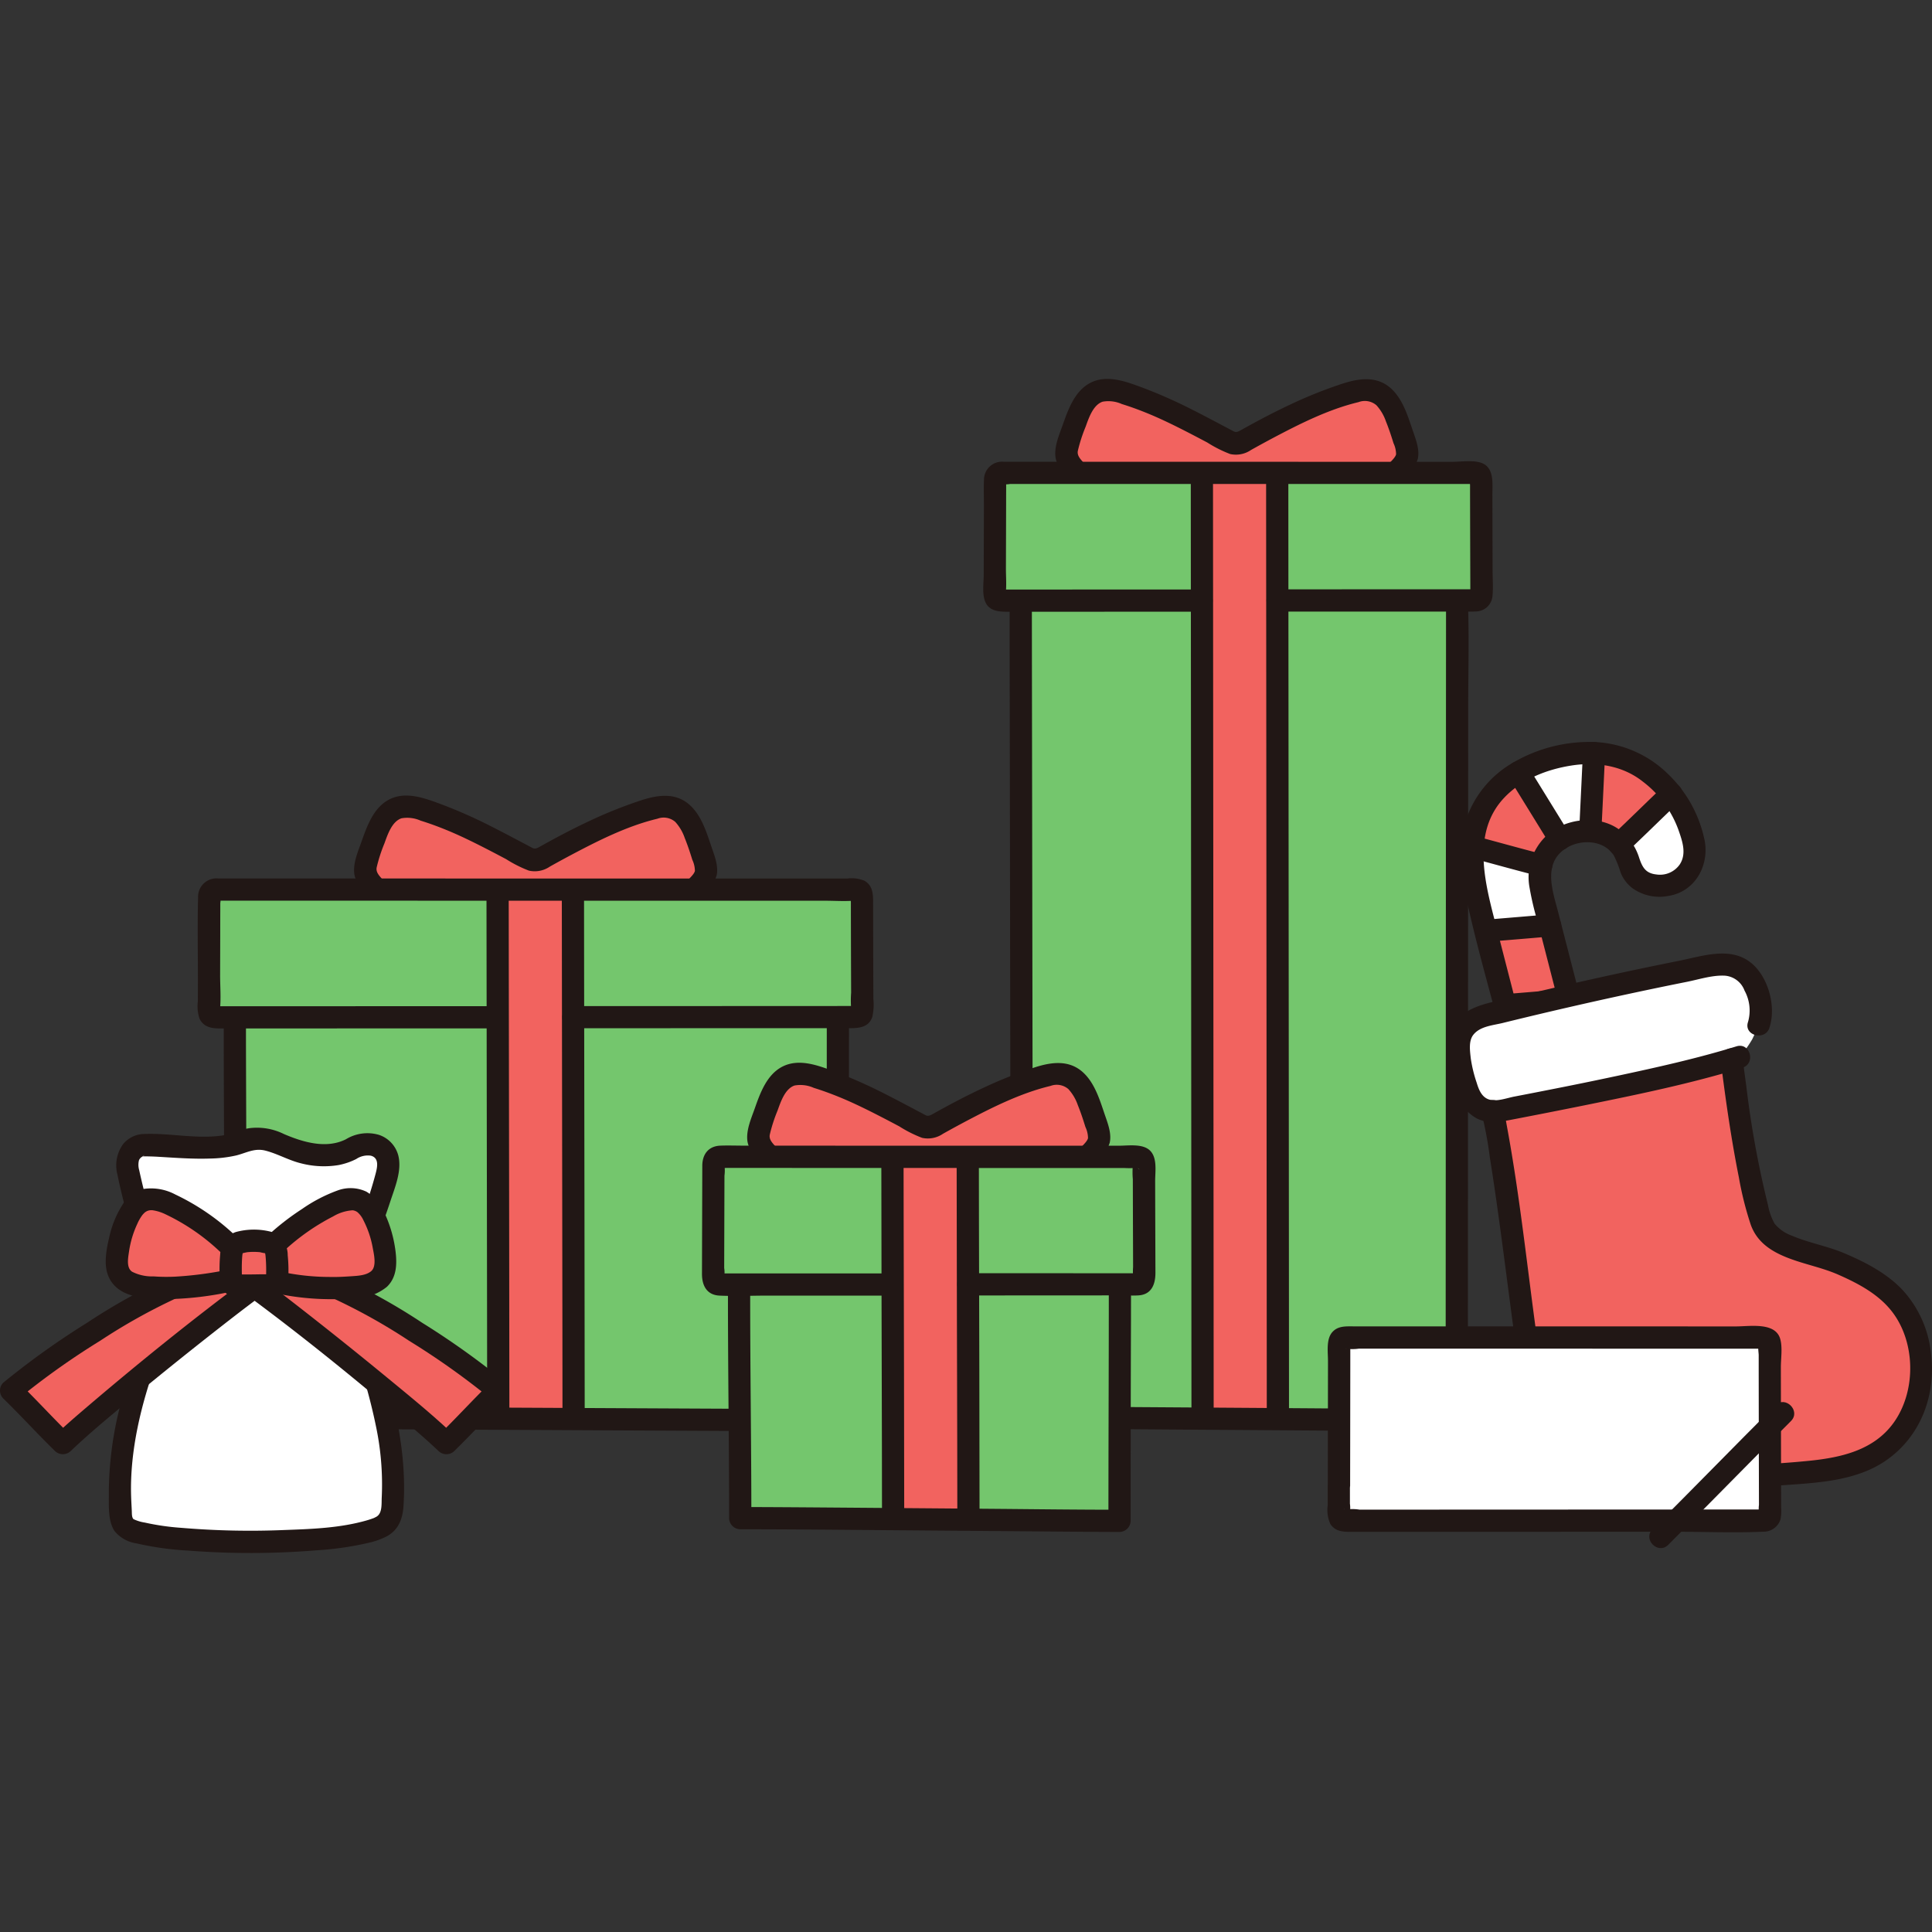 <svg viewBox="0 -68.22 347.826 347.826" xmlns="http://www.w3.org/2000/svg" fill="#000000"><rect x="0" y="-68.22" width="347.826" height="347.826" fill="#333333" stroke="none"/><g id="SVGRepo_bgCarrier" stroke-width="0"></g><g id="SVGRepo_tracerCarrier" stroke-linecap="round" stroke-linejoin="round"></g><g id="SVGRepo_iconCarrier"><defs><style>.a{fill:#ffffff;}.b{fill:#f2635f;}.c{fill:#211715;}.d{fill:#74c66d;}</style></defs><path class="a" d="M282.884,113.187,277.6,92.677c-1.372-5.326,1.017-9.619,5.607-10.87,4.413-1.2,8.823.368,10.19,5.673.849,3.3,4.269,4.284,7.362,3.487a6.221,6.221,0,0,0,4.112-7.779c-1.743-6.766-4.539-9.617-8.086-12.428-4.6-3.648-10.776-4.146-17.017-2.538-5.468,1.409-9.527,4.165-12.021,7.805-3.206,4.681-3.426,10.932-1.218,19.5l17.223,66.848.06.233c1.007,3.911,4.148,5.315,7.241,4.518,2.731-.7,4.978-2.917,3.915-7.042l-.145-.562Z"></path><path class="b" d="M286.35,80.994l-.012.267a7.152,7.152,0,0,1,5.18,2.323l.014,0c3.057-2.869,6.5-6.27,9.412-9.044a24.965,24.965,0,0,0-4.126-3.951A16.331,16.331,0,0,0,287.01,67.2C286.836,71.017,286.468,78.552,286.35,80.994Z"></path><path class="b" d="M267.784,75.852a15.755,15.755,0,0,0-2.631,8.221c3.879,1.031,8.409,2.312,12.354,3.311a7.671,7.671,0,0,1,3.346-4.71c-1.34-2.154-5.475-8.874-7.424-12.029A17.852,17.852,0,0,0,267.784,75.852Z"></path><path class="b" d="M267.553,99.192,271,112.59c3.608-.307,8.1-.666,11.556-.984l-3.452-13.4C275.655,98.52,271.159,98.879,267.553,99.192Z"></path><path class="b" d="M274.458,125.994l3.452,13.4c3.6-.32,8.1-.673,11.555-.983l-3.452-13.4C282.56,125.321,278.064,125.68,274.458,125.994Z"></path><path class="b" d="M283.788,162.205l.06.234c1.008,3.911,4.148,5.316,7.241,4.519,2.729-.7,4.98-2.918,3.918-7.042l-.146-.564-1.942-7.54c-3.453.31-7.95.67-11.556.983Z"></path><path class="c" d="M284.812,112.655,280.5,95.919c-.925-3.592-2.638-8.251.89-11.044,2.657-2.1,7.288-2.091,9.188.983a19.364,19.364,0,0,1,1.2,3.041,6.578,6.578,0,0,0,2.081,2.759,8.374,8.374,0,0,0,6.462,1.427c4.976-.758,7.6-5.738,6.476-10.428a22.862,22.862,0,0,0-6.4-11.433,20.152,20.152,0,0,0-13.113-5.847,27.234,27.234,0,0,0-15.043,3.8,18.71,18.71,0,0,0-8.209,9.915c-1.576,4.714-1.007,9.93.021,14.693,1.771,8.207,4.16,16.324,6.255,24.455l7.147,27.743,3.149,12.222c.944,3.663,1.458,8.252,5.157,10.23,3.543,1.894,8.784.7,10.675-3.017,1.107-2.174.819-4.444.233-6.72l-1.652-6.411L286.9,120.759l-2.088-8.1c-.642-2.491-4.5-1.435-3.857,1.064l7.908,30.691,3.393,13.171c.427,1.658,1.372,3.766.847,5.476a3.614,3.614,0,0,1-3.182,2.269c-3.74.423-4.283-3.643-4.985-6.365L282.1,147.956l-6.633-25.746-6.126-23.776c-1.933-7.5-4.547-16.717,1.5-23.067,3.142-3.3,7.568-5.046,12-5.754,4.566-.73,9.313-.019,12.984,2.928a19.007,19.007,0,0,1,6.378,8.723c.689,1.984,1.476,4.235.2,6.157a4.33,4.33,0,0,1-4.221,1.787c-1.931-.211-2.515-1.315-3.076-2.992a10.078,10.078,0,0,0-3.657-5.133c-3.239-2.3-7.951-2.082-11.315-.159a10.252,10.252,0,0,0-4.824,10.295,52.866,52.866,0,0,0,1.577,6.722l1.93,7.491,2.135,8.287C281.6,116.21,285.456,115.154,284.812,112.655Z"></path><path class="c" d="M284.976,67.371q-.327,6.9-.662,13.8a2,2,0,0,0,4,0q.342-6.9.662-13.8a2,2,0,1,0-4,0Z"></path><path class="c" d="M282.75,82.331a5.463,5.463,0,0,0-.744-1.362l-.78-1.264-2.073-3.362q-2.014-3.267-4.033-6.533a2,2,0,0,0-3.454,2.019q1.977,3.194,3.946,6.391l2.015,3.268.807,1.31.336.544c.057.091.109.188.171.277.15.214.119.421-.048-.225a2,2,0,1,0,3.857-1.063Z"></path><path class="c" d="M292.016,85.687a4.535,4.535,0,0,0,1.735-1.312q.616-.583,1.23-1.171,1.255-1.2,2.5-2.411c1.611-1.559,3.217-3.122,4.839-4.668a2.019,2.019,0,0,0,0-2.829,2.04,2.04,0,0,0-2.828,0c-3.151,3-6.243,6.068-9.417,9.046l.883-.514-.008,0a2,2,0,0,0,1.063,3.857Z"></path><path class="c" d="M264.581,86.174c4.123,1.1,8.229,2.257,12.364,3.308a2,2,0,1,0,1.063-3.857c-4.135-1.051-8.241-2.212-12.364-3.308a2,2,0,1,0-1.063,3.857Z"></path><path class="c" d="M292.88,149.986c-3.85.343-7.7.645-11.555.978a2.044,2.044,0,0,0-2,2,2.022,2.022,0,0,0,2,2c3.851-.333,7.7-.635,11.555-.978a2,2,0,0,0,0-4Z"></path><path class="c" d="M289.426,136.582c-3.85.342-7.7.644-11.554.978a2,2,0,0,0,0,4c3.851-.334,7.7-.636,11.554-.978a2.044,2.044,0,0,0,2-2,2.022,2.022,0,0,0-2-2Z"></path><path class="c" d="M285.975,123.185c-3.85.343-7.7.645-11.555.978a2.044,2.044,0,0,0-2,2,2.022,2.022,0,0,0,2,2c3.851-.333,7.7-.635,11.555-.978a2,2,0,0,0,0-4Z"></path><path class="c" d="M282.521,109.781c-3.849.351-7.7.653-11.554.978a2,2,0,0,0,0,4c3.851-.325,7.705-.627,11.554-.978a2.044,2.044,0,0,0,2-2,2.022,2.022,0,0,0-2-2Z"></path><path class="c" d="M279.069,96.384c-3.85.343-7.7.645-11.554.979a2,2,0,0,0,0,4c3.851-.334,7.7-.636,11.554-.979a2,2,0,0,0,0-4Z"></path><path class="a" d="M316.618,116.293c.657-1.792.508-3.585-.374-6.124a10.773,10.773,0,0,0-1.508-2.742c-1.39-1.839-4.021-2.285-6.285-1.85-13.17,2.532-26.881,5.534-42.047,9.342a5.277,5.277,0,0,0-3.72,4.66c.006,3.358.184,4.161,1.366,8.11.964,3.218,3.233,4.567,5.915,4.055,14.4-2.748,32.38-6.31,43.188-9.656a20.557,20.557,0,0,0,2.306-3.2C316.019,117.758,316.618,116.293,316.618,116.293Z"></path><path class="b" d="M300.862,197.388c-2.68-.14-5.221-.361-7.483-.676-6.194-.872-9.8-3.2-13.5-7.829-2.538-3.172-4.011-8.012-4.721-13.023-1.43-9.657-4.2-33.938-6.441-44.014a5.566,5.566,0,0,0,1.244-.1c13.8-2.633,30.88-6.013,41.793-9.235,1.094,8.809,3.331,23.895,5.515,29.639,1.656,4.366,9.141,5.055,13.453,6.861,4.872,2.043,9.689,4.571,12.421,9.076a20.839,20.839,0,0,1,2.15,15.055c-1.72,6.7-6.721,11.216-13.463,12.733C326.367,197.111,312.346,197.988,300.862,197.388Z"></path><path class="c" d="M309.757,122.511c.888,7.119,1.9,14.239,3.307,21.276a59.129,59.129,0,0,0,2.138,8.5c1.133,3.142,3.674,4.781,6.672,5.951s6.174,1.741,9.119,3.042c3.5,1.544,7.07,3.423,9.5,6.465,4.432,5.551,4.533,14.525.386,20.233-3.563,4.9-9.4,6.19-14.967,6.775a164.456,164.456,0,0,1-21.229.775,102.382,102.382,0,0,1-10.384-.7,18.354,18.354,0,0,1-9.1-3.366,19.206,19.206,0,0,1-6.3-8.546,49.483,49.483,0,0,1-2.19-10.234c-1.756-12.71-3.071-25.511-5.413-38.133-.2-1.1-.366-2.239-.673-3.315-.706-2.471-4.567-1.421-3.857,1.063a69.142,69.142,0,0,1,1.466,7.924c.554,3.433,1.052,6.875,1.531,10.319.937,6.737,1.784,13.487,2.686,20.229.985,7.358,1.881,14.844,6.959,20.654a20.977,20.977,0,0,0,8.675,6.079,39.571,39.571,0,0,0,10.659,1.751,161.469,161.469,0,0,0,22.667-.111c6.1-.427,12.778-.795,18-4.335,6.454-4.38,9.238-12.022,8.207-19.618a19.921,19.921,0,0,0-5.193-11.281c-2.851-2.958-6.586-4.884-10.322-6.477-3.085-1.315-6.428-1.868-9.5-3.187a7.1,7.1,0,0,1-3.114-2.166,11.108,11.108,0,0,1-1.205-3.416,174.286,174.286,0,0,1-3.9-21.429q-.328-2.361-.622-4.727a2.065,2.065,0,0,0-2-2,2.012,2.012,0,0,0-2,2Z"></path><path class="c" d="M318.546,116.824c1.306-3.838-.228-9.393-3.5-11.859-3.676-2.767-8.571-1.048-12.62-.238q-14.763,2.953-29.4,6.5c-4.344,1.05-10.313,1.468-12.022,6.413a12.693,12.693,0,0,0-.1,5.639,26.24,26.24,0,0,0,1.469,5.651,7.556,7.556,0,0,0,3.474,4.191c1.924.965,3.806.715,5.841.325q6.87-1.314,13.725-2.7c9.481-1.928,19.023-3.883,28.277-6.733,2.453-.755,1.407-4.617-1.063-3.857-7.056,2.173-14.288,3.78-21.5,5.322q-6.131,1.311-12.283,2.513-3.1.613-6.209,1.21c-1.35.259-3.09.931-4.463.555-1.4-.384-1.943-1.8-2.322-3.061a24.411,24.411,0,0,1-1.059-4.357c-.143-1.343-.429-3.13.459-4.26,1.215-1.546,3.525-1.693,5.3-2.13q13.092-3.226,26.29-6,3.43-.72,6.869-1.406c2.091-.418,4.354-1.154,6.5-1.118a4.108,4.108,0,0,1,3.862,2.688,7.455,7.455,0,0,1,.634,5.649c-.83,2.443,3.032,3.491,3.857,1.063Z"></path><path class="b" d="M194.708,5.287a25.169,25.169,0,0,0-1.423,3.441c-.377,1.069-.732,2.145-1.045,3.24A4.743,4.743,0,0,0,192,13.861c.108.831,1.48,2.452,2.046,3.051l57.211.006a7.488,7.488,0,0,0,2.071-3.057,4.726,4.726,0,0,0-.242-1.893c-.312-1.1-.667-2.171-1.045-3.24-.85-2.409-1.962-5.442-4.3-6.417-1.562-.652-3.307-.219-4.914.281a100.251,100.251,0,0,0-19.2,8.8,2.106,2.106,0,0,1-2.036.036c-6.208-3.253-12.324-6.726-19.1-8.837-1.607-.5-3.353-.933-4.915-.281A6.175,6.175,0,0,0,194.708,5.287Z"></path><path class="c" d="M195.13,15.136c-.556-.647-1.248-1.282-1.085-2.17a27.961,27.961,0,0,1,1.4-4.347c.56-1.541,1.334-3.938,3.065-4.52a5.9,5.9,0,0,1,3.457.422c1.466.452,2.91.98,4.333,1.553,2.528,1.018,4.981,2.223,7.406,3.465,1.221.626,2.435,1.266,3.648,1.908a22.6,22.6,0,0,0,4.111,2.072,4.818,4.818,0,0,0,3.772-.733q1.893-1.06,3.808-2.08c4.9-2.594,10.123-5.234,15.545-6.532a3.2,3.2,0,0,1,3.218.569,8.287,8.287,0,0,1,1.7,2.885c.521,1.284.961,2.614,1.369,3.938a4.812,4.812,0,0,1,.467,2c-.131.575-.884,1.235-1.243,1.639-1.705,1.918,1.114,4.757,2.829,2.829a8.678,8.678,0,0,0,2.324-3.647c.377-1.75-.421-3.649-.97-5.277-.856-2.537-1.757-5.434-3.769-7.318C248.024-.536,244.87-.158,241.856.8a80.266,80.266,0,0,0-9.485,3.775c-3.049,1.422-6.022,3-8.957,4.643-.973.544-1.042.361-2.024-.157l-2.02-1.07c-1.483-.785-2.967-1.567-4.464-2.324a88.526,88.526,0,0,0-9.259-4.114c-2.931-1.082-6.373-2.405-9.373-.833-2.765,1.448-3.945,4.713-4.917,7.473-.622,1.766-1.513,3.758-1.359,5.665.13,1.6,1.3,2.939,2.3,4.1,1.68,1.955,4.5-.885,2.828-2.829Z"></path><path class="d" d="M266.675,18.007a1.059,1.059,0,0,0-1.04-1.08l-85.451-.015a1.055,1.055,0,0,0-1.034,1.079c-.007,4.309-.046,17.035-.057,20.837a1.053,1.053,0,0,0,1.033,1.084l3.648,0c.028,29.419.207,136.621.207,147.087,12.765,0,70.4.482,78.283.482,0-6.939.055-118.441.068-147.6H265.7a1.057,1.057,0,0,0,1.033-1.089C266.72,35.261,266.679,24,266.675,18.007Z"></path><path class="b" d="M216.386,17.18c.017,14.892.1,152.5.111,169.989,4.5.036,9.118.075,13.568.112-.018-17.463-.1-155.17-.114-170.1Z"></path><path class="c" d="M229.95,41.892q15.033,0,30.065-.008l4.482,0a14.388,14.388,0,0,0,1.469-.036,3.03,3.03,0,0,0,2.732-2.765c.148-1.518.024-3.1.019-4.625L268.7,27.9q-.01-3.472-.019-6.946c-.006-2.131.423-5.184-2.236-5.922-1.5-.417-3.465-.111-5.007-.111l-16.125,0-43.366-.006H180.75a3.256,3.256,0,0,0-3.6,3.252c-.073,1.57-.008,3.161-.012,4.732q-.018,6.148-.037,12.3c0,1.468-.286,3.316.2,4.718.677,1.945,2.569,2,4.287,2l26.82-.009h7.981c2.574,0,2.578-4,0-4q-14.485,0-28.972.008l-4.778,0h-1.621a2.306,2.306,0,0,0-.61,0h-.061q-.779-.041.742.92c.058-.1-.01-.372,0-.485.131-1.4.008-2.866.012-4.269l.018-5.969q.009-2.9.017-5.794,0-1.188.007-2.375c0-.336,0-.671,0-1.007a2.321,2.321,0,0,0,0-.4v-.279q.036-.705-.905.658a5,5,0,0,0,1.611,0h2.183l14.451,0,40.6,0,17.576,0h8.137a2.362,2.362,0,0,0,.746,0l-.883-.91v.405a3.85,3.85,0,0,0,0,.7q0,.759,0,1.516.015,6.371.037,12.742.009,2.451.016,4.9a1.457,1.457,0,0,0,0,.35c.244.474.8-.9.865-.749a4.8,4.8,0,0,0-.635,0H263.4q-13.062,0-26.126.008h-7.32c-2.574,0-2.578,4,0,4Z"></path><path class="c" d="M181.77,41.656q-.006,8.279.018,16.557.024,16.509.05,33.018.032,19.587.062,39.172.029,17.51.054,35.018.015,10.278.027,20.555V187a2.028,2.028,0,0,0,2,2c9.938,0,19.877.095,29.815.163q18.539.128,37.077.26c3.8.025,7.594.059,11.391.059a2.029,2.029,0,0,0,2-2q0-8.662.007-17.325.007-17.49.017-34.981.009-20.433.02-40.867.009-17.492.017-34.983c0-5.769.153-11.56.009-17.329,0-.112,0-.226,0-.338,0-2.574-4-2.578-4,0q0,7.148-.007,14.294-.007,16.71-.017,33.42-.009,20.388-.02,40.776-.009,18.18-.017,36.36,0,10.088-.009,20.175v.8l2-2c-8.776,0-17.552-.1-26.327-.163q-19.026-.135-38.052-.259c-4.635-.027-9.269-.059-13.9-.06l2,2q0-9.038-.022-18.075-.024-16.9-.051-33.8-.031-19.61-.062-39.218-.027-17.162-.053-34.325-.014-9.564-.023-19.127v-.8c0-2.574-4-2.578-4,0Z"></path><path class="c" d="M227.944,18.124q0,9.764.012,19.528.015,19.1.029,38.192.018,22.584.035,45.169.015,20.179.03,40.358.009,12.045.015,24.091v1.3c0,2.573,4,2.578,4,0q0-10.667-.012-21.332-.013-19.56-.029-39.119-.017-22.611-.035-45.222l-.03-39.537q-.007-11.2-.014-22.4c0-.34,0-.681,0-1.021,0-2.574-4-2.578-4,0Z"></path><path class="c" d="M214.383,18.124q0,9.764.012,19.528.013,19.1.029,38.192.016,22.584.035,45.169l.03,40.358q.007,12.045.014,24.091v1.3c0,2.573,4,2.578,4,0q0-10.667-.012-21.332-.014-19.56-.028-39.119-.018-22.611-.035-45.222-.015-19.769-.03-39.537-.009-11.2-.015-22.4V18.124c0-2.574-4-2.578-4,0Z"></path><path class="b" d="M68.066,81.12c-.4.872-.722,1.78-1.016,2.614-.378,1.069-.733,2.145-1.046,3.24a4.741,4.741,0,0,0-.242,1.892c.158,1.211,3,4.1,2.118,3.059l57.128.005a7.481,7.481,0,0,0,2.082-3.064,4.723,4.723,0,0,0-.242-1.892c-.312-1.095-.667-2.171-1.045-3.24-.85-2.409-1.962-5.442-4.3-6.417-1.562-.653-3.307-.22-4.914.281a100.191,100.191,0,0,0-19.2,8.8,2.111,2.111,0,0,1-2.036.036c-6.208-3.253-12.324-6.726-19.1-8.837-1.607-.5-3.353-.934-4.914-.281A6.958,6.958,0,0,0,68.066,81.12Z"></path><path class="c" d="M68.894,90.142c-.556-.647-1.248-1.282-1.085-2.171a27.881,27.881,0,0,1,1.4-4.346c.56-1.541,1.333-3.939,3.064-4.521a5.911,5.911,0,0,1,3.457.422c1.467.453,2.91.981,4.333,1.554,2.528,1.018,4.981,2.223,7.406,3.465,1.221.626,2.435,1.266,3.648,1.908a22.6,22.6,0,0,0,4.111,2.072A4.817,4.817,0,0,0,99,87.792q1.893-1.062,3.808-2.08c4.9-2.594,10.123-5.234,15.545-6.532a3.192,3.192,0,0,1,3.218.569,8.292,8.292,0,0,1,1.7,2.884c.521,1.285.961,2.614,1.369,3.938a4.812,4.812,0,0,1,.467,2c-.131.575-.884,1.236-1.243,1.64-1.7,1.918,1.114,4.757,2.829,2.828a8.675,8.675,0,0,0,2.324-3.646c.377-1.75-.42-3.65-.97-5.278-.855-2.537-1.756-5.433-3.769-7.317-2.492-2.334-5.646-1.955-8.66-.994a80.266,80.266,0,0,0-9.485,3.775c-3.049,1.422-6.022,3-8.957,4.643-.973.543-1.042.361-2.023-.158L93.134,83c-1.483-.785-2.967-1.566-4.464-2.323a88.533,88.533,0,0,0-9.259-4.115c-2.93-1.081-6.373-2.4-9.372-.833-2.765,1.449-3.946,4.714-4.918,7.474-.622,1.766-1.512,3.758-1.359,5.664.13,1.6,1.3,2.94,2.3,4.1,1.68,1.956,4.5-.884,2.828-2.828Z"></path><path class="d" d="M155.189,93.013a1.059,1.059,0,0,0-1.04-1.08L38.7,91.917A1.054,1.054,0,0,0,37.663,93c-.008,4.309-.046,17.035-.058,20.837a1.051,1.051,0,0,0,1.033,1.083h3.653c.04,17.411.2,62.094.2,72.081,12.765,0,100.406.482,108.285.482,0-6.486.049-55.38.065-72.591h3.372a1.057,1.057,0,0,0,1.033-1.088C155.234,110.267,155.194,99.007,155.189,93.013Z"></path><path class="b" d="M89.589,92.185c.017,14.893.1,77.492.111,94.984,4.5.036,9.118.075,13.567.112-.017-17.463-.1-80.164-.114-95.09C98.676,92.19,94.082,92.188,89.589,92.185Z"></path><path class="c" d="M101.147,93.13q0,16.133.041,32.266.033,22.587.064,45.173.011,8.094.015,16.188c0,2.573,4,2.578,4,0q0-17.5-.04-35-.033-22.2-.065-44.41-.011-7.11-.015-14.221c0-2.574-4-2.578-4,0Z"></path><path class="c" d="M87.585,93.13q0,16.133.041,32.266.033,22.587.065,45.173.01,8.094.015,16.188c0,2.573,4,2.578,4,0q0-17.5-.041-35-.032-22.2-.065-44.41-.009-7.11-.015-14.221c0-2.574-4-2.578-4,0Z"></path><path class="c" d="M40.283,116.662c-.007,8.038.039,16.077.067,24.115q.06,16.922.117,33.844.018,6.188.026,12.376a2.029,2.029,0,0,0,2,2c4.95,0,9.9.027,14.848.048q12.589.053,25.178.116,14.185.067,28.37.139,12.4.06,24.8.12,7.18.033,14.362.058h.728a2.028,2.028,0,0,0,2-2q0-13.491.024-26.982.018-17.732.038-35.464,0-4.185.008-8.372c0-2.573-4-2.578-4,0q0,11.2-.023,22.39-.019,18.378-.038,36.757-.006,5.835-.009,11.671l2-2c-4.182,0-8.365-.028-12.548-.048q-11.994-.054-23.988-.115l-28.3-.139q-12.922-.063-25.844-.12-8.26-.036-16.521-.059H42.493l2,2c0-8.8-.042-17.609-.073-26.413q-.057-16.6-.114-33.2c-.011-3.573-.026-7.147-.023-10.72,0-2.574-4-2.578-4,0Z"></path><path class="c" d="M103.17,116.9q21.6-.009,43.2-.014,2.877,0,5.754,0c1.868,0,4.158.185,4.914-2a9.932,9.932,0,0,0,.2-3.223q-.009-1.878-.015-3.756-.016-4.545-.027-9.091,0-2.124-.007-4.248c0-1.62.051-3.3-1.562-4.226a6.046,6.046,0,0,0-3.052-.4H146.3l-21.046,0-27.483,0-27.614-.005q-10.923,0-21.845,0l-6.879,0-2.1,0a3.31,3.31,0,0,0-3.671,3.432c-.139,5.093-.02,10.207-.035,15.3q0,1.7-.01,3.4a7.148,7.148,0,0,0,.3,3.1c.964,1.983,3.039,1.763,4.889,1.763q18.188,0,36.374-.006l12.431,0c2.574,0,2.578-4,0-4q-21.009.007-42.017.009h-7.9a3.636,3.636,0,0,0-.692,0c-.066.013-.221-.036-.278,0q.939,1.614.889.767v-.331c.191-1.981.011-4.068.017-6.06q.011-4.014.021-8.029,0-1.724.007-3.448,0-.725,0-1.448a4.318,4.318,0,0,0,0-1.371l-.916.92h.093c.043.016.106-.01.151,0a1.787,1.787,0,0,0,.343,0h.928l5.73,0,19.33,0q26.277.006,52.553.008l22.513,0h8.14c1.68,0,3.41.121,5.086,0a1.788,1.788,0,0,0,.373,0h.057q.636.016-.851-.653a2.829,2.829,0,0,0,0,.842q0,2.084.006,4.168.009,4.4.025,8.792.006,1.7.013,3.391a19.228,19.228,0,0,0,.013,3v.171q-.051.855.879-.759c-.056-.035-.213.014-.278,0a3.577,3.577,0,0,0-.694,0l-2.1,0q-18.078.013-36.157.012l-11.729,0c-2.574,0-2.578,4,0,4Z"></path><path class="a" d="M318.629,173.677c0,5.994.045,27.254.058,30.786a1.058,1.058,0,0,1-1.033,1.089l-75.574.03a1.054,1.054,0,0,1-1.033-1.084c.012-3.8.051-26.528.058-30.837a1.054,1.054,0,0,1,1.034-1.08c8.379,0,65.173.014,75.45.015A1.06,1.06,0,0,1,318.629,173.677Z"></path><path class="c" d="M243.068,199.364q.015-7.587.023-15.172l.009-6.62,0-2.4v-.88c0-1.187-.3.488-.813.288a8.282,8.282,0,0,0,2.369,0h3.454l9.515,0,49.015.01h9.691c.22,0,.451.022.669,0,.063-.006.141.012.2,0h.2q.711.031-.775-.776c-.2.267,0,1.593,0,1.918q0,1.352,0,2.7.018,12.135.047,24.27a5.917,5.917,0,0,0,0,1.475c.184.586,1.3-.481.739-.634a2.652,2.652,0,0,0-.617,0h-2.646l-8.347,0-23.666.01-24.446.01-9.6,0h-3.356a7.614,7.614,0,0,0-2.439,0c-.22.111-.722-.515.292.406.823.747.319.438.447.088a5.579,5.579,0,0,0,0-1.565q0-1.573,0-3.147c0-2.574-4-2.578-4,0q0,1.725,0,3.451a6.131,6.131,0,0,0,.467,3.334c.956,1.519,2.59,1.433,4.138,1.432l7.634,0,24.014-.009,26-.011c5.381,0,10.824.234,16.2-.006a3.166,3.166,0,0,0,3.06-2.213,7.668,7.668,0,0,0,.119-2.158q-.006-2.4-.011-4.792-.015-6.933-.027-13.866-.006-3.285-.011-6.57c0-1.579.328-3.628-.13-5.15-.909-3.021-5.48-2.207-7.952-2.207l-49.588-.01-19.223,0c-1.385,0-2.827-.117-3.851,1.025-1.158,1.293-.787,3.609-.789,5.235l-.021,15.338q-.006,3.592-.012,7.184c0,2.574,4,2.577,4,0Z"></path><path class="c" d="M319.608,184.786c-7.4,7.4-14.7,14.893-22.1,22.293-1.822,1.823,1,4.653,2.828,2.829,7.4-7.4,14.7-14.893,22.1-22.293,1.823-1.823-1-4.652-2.828-2.829Z"></path><path class="b" d="M139.35,128.207a23.847,23.847,0,0,0-1.527,3.631c-.378,1.07-.732,2.146-1.045,3.24a4.728,4.728,0,0,0-.242,1.893c.157,1.211,3,4.1,2.117,3.058l57.123.009a7.478,7.478,0,0,0,2.088-3.067,4.728,4.728,0,0,0-.242-1.893c-.313-1.094-.668-2.17-1.045-3.24-.851-2.409-1.963-5.442-4.3-6.417-1.562-.652-3.308-.219-4.915.282a100.276,100.276,0,0,0-19.2,8.8,2.108,2.108,0,0,1-2.036.037c-6.207-3.254-12.324-6.727-19.1-8.837-1.608-.5-3.353-.934-4.915-.282A6,6,0,0,0,139.35,128.207Z"></path><path class="c" d="M139.668,138.246c-.556-.646-1.248-1.281-1.085-2.17a28.029,28.029,0,0,1,1.4-4.347c.56-1.541,1.334-3.938,3.065-4.52a5.9,5.9,0,0,1,3.457.422c1.466.452,2.91.981,4.333,1.554,2.528,1.018,4.981,2.222,7.405,3.465,1.221.625,2.435,1.266,3.648,1.908A22.625,22.625,0,0,0,166,136.629a4.816,4.816,0,0,0,3.773-.733q1.892-1.06,3.807-2.08c4.9-2.593,10.123-5.234,15.545-6.532a3.2,3.2,0,0,1,3.219.569,8.285,8.285,0,0,1,1.7,2.885c.521,1.285.961,2.614,1.369,3.938a4.8,4.8,0,0,1,.467,2.005c-.131.575-.883,1.236-1.242,1.639-1.706,1.919,1.114,4.757,2.828,2.829a8.671,8.671,0,0,0,2.324-3.646c.377-1.751-.42-3.65-.969-5.278-.856-2.537-1.757-5.433-3.77-7.318-2.491-2.333-5.646-1.955-8.66-.994a80.086,80.086,0,0,0-9.484,3.776c-3.049,1.421-6.022,3-8.958,4.642-.972.544-1.042.361-2.023-.157l-2.021-1.07c-1.482-.785-2.966-1.567-4.463-2.324a88.751,88.751,0,0,0-9.26-4.114c-2.93-1.081-6.372-2.4-9.372-.833-2.765,1.448-3.946,4.713-4.918,7.474-.621,1.765-1.512,3.758-1.358,5.664.129,1.6,1.3,2.94,2.3,4.1,1.681,1.956,4.5-.885,2.829-2.829Z"></path><path class="d" d="M205.961,141.118a1.059,1.059,0,0,0-1.039-1.081c-10.277,0-67.072-.013-75.45-.015a1.053,1.053,0,0,0-1.034,1.079c-.008,4.31-.047,17.035-.058,20.837a1.053,1.053,0,0,0,1.033,1.084h3.659c.047,11.677.2,32.523.2,42.079,12.765,0,60.4.482,68.283.482,0-6.049.041-30.988.06-42.589h3.376a1.058,1.058,0,0,0,1.033-1.089C206.007,158.371,205.966,147.112,205.961,141.118Z"></path><path class="b" d="M160.673,140.29c.017,14.893.1,47.489.111,64.982,4.5.036,9.118.074,13.567.112-.017-17.463-.1-50.162-.114-65.089C169.76,140.294,165.166,140.293,160.673,140.29Z"></path><path class="c" d="M174.27,165.009q13.762-.01,27.526-.015c1.056,0,2.14.068,3.194,0,2.362-.164,3.033-2.045,3.027-4.093q-.017-5.3-.034-10.6-.009-2.953-.016-5.907c0-1.707.416-4.118-.9-5.445s-3.914-.9-5.649-.9l-14.381,0q-19.289,0-38.575-.008-7.3,0-14.6-.006c-1.384,0-2.779-.053-4.163,0-2.147.078-3.258,1.555-3.263,3.621l-.012,4.365-.033,10.894-.012,4.191c-.006,2.082.838,3.819,3.16,3.929,2.846.134,5.732,0,8.581,0q7.17,0,14.342,0l8.245,0c2.574,0,2.578-4,0-4q-13.263.009-26.524.009h-3.7a2.339,2.339,0,0,0-.658,0,2.25,2.25,0,0,0-.285,0c.013-.039.646.956.839.606a4.842,4.842,0,0,0,0-1.581q.014-4.821.029-9.642.008-2.488.014-4.979l.006-2.012a7.068,7.068,0,0,0,0-1.866c-.023-.068.039-.215,0-.274l-.894.748h.077c.092.035.237-.013.335,0a6.318,6.318,0,0,0,.837,0h2.019q6.378,0,12.757.006,17.952.006,35.9.008l15.441,0h5.461a15.632,15.632,0,0,0,1.96,0c.088-.012.327.05.4,0,.18-.125.977.935-.34-.46-.712-.754-.354-.5-.433-.056a15.057,15.057,0,0,0,0,2.539q.013,5.562.033,11.124l.015,4.695a10.66,10.66,0,0,0,0,1.686c.151.889.4-.728.77-.578a2.409,2.409,0,0,0-.7,0Q193.044,161.01,182,161l-7.727,0c-2.574,0-2.578,4,0,4Z"></path><path class="c" d="M131.058,164.766c-.01,13.445.208,26.889.21,40.334a2.029,2.029,0,0,0,2,2c8.8,0,17.606.092,26.409.163q15.838.126,31.677.259c3.4.026,6.8.059,10.2.06a2.03,2.03,0,0,0,2-2q0-18.025.061-36.051,0-2.382.009-4.765c0-2.574-4-2.578-4,0,0,10.909-.045,21.819-.062,32.728q-.006,4.044-.008,8.088l2-2c-7.641,0-15.282-.1-22.923-.163q-16.323-.135-32.646-.259c-4.238-.029-8.476-.059-12.714-.06l2,2c0-13.445-.22-26.889-.21-40.334,0-2.574-4-2.578-4,0Z"></path><path class="c" d="M172.231,141.234c0,17,.074,33.993.105,50.99q.012,6.318.016,12.635c0,2.574,4,2.578,4,0,0-17.656-.07-35.313-.106-52.969q-.011-5.328-.015-10.656c0-2.573-4-2.578-4,0Z"></path><path class="c" d="M158.67,141.234c0,17,.074,33.993.105,50.99q.012,6.318.015,12.635c0,2.574,4,2.578,4,0,0-17.656-.069-35.313-.1-52.969q-.011-5.328-.015-10.656c0-2.573-4-2.578-4,0Z"></path><path class="a" d="M26.459,157.162c-.922-5.058-2.083-9.086-3.286-14-.548-2.242-.224-4.3,1.988-5.132,1.374-.517,13.654,1.434,18.149-.6a7.548,7.548,0,0,1,6.22,0c4.494,2.036,9.663,3.494,13.967,1.089a5.01,5.01,0,0,1,4.182-.487c2.211.833,2.535,2.89,1.987,5.132-1.154,4.717-5.752,16.481-6.7,21.425,4.166,14,8.489,25.25,7.75,36.916-.124,1.946.047,3.624-1.513,4.794-5.165,3.873-38.487,3.956-45.891.857-1.8-.753-1.5-2.789-1.641-4.734-.622-8.75,2.461-22.333,7.128-32.167l-.987-6.079Z"></path><path class="c" d="M28.388,156.631c-.885-4.785-2.3-9.429-3.326-14.178a3.387,3.387,0,0,1-.04-1.789,1.28,1.28,0,0,1,.511-.6c.906-.658.229-.131.22-.121.1-.114-.438.019-.178.019.968,0,1.927.019,2.895.076,3.111.184,6.228.426,9.347.319a22.922,22.922,0,0,0,4.692-.553c1.83-.451,3.3-1.378,5.274-.872,2.2.563,4.2,1.752,6.423,2.29a16.308,16.308,0,0,0,6.754.31,12.211,12.211,0,0,0,3.175-1.088,3.737,3.737,0,0,1,2.634-.6c1.55.41,1.157,2.1.843,3.282-1.695,6.405-4.376,12.515-6.095,18.916-.162.6-.323,1.209-.439,1.821-.248,1.315.362,2.607.743,3.856.734,2.409,1.487,4.813,2.224,7.221,1.371,4.481,2.7,8.987,3.635,13.583A50.636,50.636,0,0,1,68.729,201.3c-.065,1.2.136,2.859-.92,3.518-.132.082-.275.143-.411.216-.417.222.354-.121-.122.055-.4.15-.809.287-1.222.406-4.835,1.392-9.9,1.561-15.016,1.746a147.44,147.44,0,0,1-18.408-.4,43.92,43.92,0,0,1-6.564-.948,7.2,7.2,0,0,1-2.039-.621c-.33-.345-.275-1.043-.3-1.491-.04-.868-.094-1.738-.121-2.607-.258-8.2,1.812-16.607,4.58-24.268.694-1.92,1.467-3.8,2.337-5.652,1.09-2.316-2.357-4.349-3.454-2.019a81.345,81.345,0,0,0-5.522,15.98,63.634,63.634,0,0,0-1.955,15.32c.028,2.151-.209,5.036,1.035,6.893a6.208,6.208,0,0,0,3.887,2.2,54.242,54.242,0,0,0,9.256,1.305,146.193,146.193,0,0,0,23.236-.045,56.492,56.492,0,0,0,9.617-1.41,13.47,13.47,0,0,0,3.053-1.132c2.053-1.124,2.812-3.13,2.962-5.361.911-13.511-3.947-26.209-7.747-38.943v1.063c1.151-5.827,3.548-11.442,5.393-17.071.832-2.536,2.1-5.526,1.424-8.22a5.335,5.335,0,0,0-3.5-3.725,7.4,7.4,0,0,0-5.908.786c-3.534,1.8-7.76.539-11.181-.929A10.944,10.944,0,0,0,44.83,134.9c-1.625.259-2.47.876-3.974,1.168-4.973.966-10.046-.358-15.041-.126a4.971,4.971,0,0,0-3.631,1.793,6.523,6.523,0,0,0-1.019,5.6c.958,4.82,2.47,9.512,3.366,14.354.467,2.528,4.323,1.457,3.857-1.063Z"></path><path class="b" d="M48.233,165.286c-.885-.672-1.689-1.274-2.39-1.79-7.8,5.738-28.164,22.038-34.527,28.112-3.12-3.034-6.2-6.442-9.322-9.468,7.949-6.661,22.118-15.458,28.578-18.284-3.67-.514-5.2-.068-7.69-1.331a3.492,3.492,0,0,1-1.385-1.413,3.78,3.78,0,0,1-.4-1.526,19.125,19.125,0,0,1,1.97-8.64c1.287-2.693,2.938-3.752,5.634-3.066a19.484,19.484,0,0,1,4.4,1.985,47.512,47.512,0,0,1,7.857,5.784l.991.757a1.887,1.887,0,0,1,1.1-.905,10.466,10.466,0,0,1,5.339,0,2.441,2.441,0,0,1,.82.539l.671-.622a44.743,44.743,0,0,1,7.613-5.553,19.139,19.139,0,0,1,4.345-1.985c2.664-.686,4.3.373,5.568,3.066a19.33,19.33,0,0,1,1.947,8.64,3.824,3.824,0,0,1-.4,1.526,3.468,3.468,0,0,1-1.369,1.413c-2.256,1.157-3.713.88-6.73,1.22,6.332,2.695,20.781,11.643,28.839,18.395-3.12,3.026-6.2,6.434-9.322,9.468C74.578,186.081,57.191,172.085,48.233,165.286Z"></path><path class="c" d="M51.289,156.832a39.477,39.477,0,0,1,8.693-6.059,7.887,7.887,0,0,1,3.506-1.1,1.878,1.878,0,0,1,.839.319,4.228,4.228,0,0,1,1.088,1.448,17.623,17.623,0,0,1,1.7,5.05c.21,1.116.719,3.273-.281,4.132-.913.785-2.424.846-3.554.924-1.3.091-2.58.161-3.882.129a41.948,41.948,0,0,1-8.907-.962c-2.5-.609-3.567,3.247-1.064,3.858a47.419,47.419,0,0,0,10.095,1.107,40.011,40.011,0,0,0,4.6-.2,9.112,9.112,0,0,0,5.536-2.03c1.756-1.685,1.828-4.06,1.56-6.326a22.966,22.966,0,0,0-1.942-6.856,7.954,7.954,0,0,0-3.315-3.947,6.7,6.7,0,0,0-5.159-.223,27.732,27.732,0,0,0-6.424,3.345A45.519,45.519,0,0,0,48.461,154c-1.9,1.745.934,4.568,2.828,2.828Z"></path><path class="c" d="M42.369,154.235a41.738,41.738,0,0,0-10.795-7.4,9.292,9.292,0,0,0-5.634-1.017,6.356,6.356,0,0,0-3.9,2.876,18.232,18.232,0,0,0-2.386,5.892c-.477,2.014-.969,4.605-.268,6.616,1.421,4.073,6.268,4.4,9.949,4.474a58.274,58.274,0,0,0,11.823-1.257,2.019,2.019,0,0,0,1.4-2.46,2.043,2.043,0,0,0-2.46-1.4,65.9,65.9,0,0,1-8.491,1.058,31.761,31.761,0,0,1-3.951-.043,7.952,7.952,0,0,1-3.872-.839c-1.09-.731-.713-2.519-.558-3.617a17.724,17.724,0,0,1,1.488-4.989,8.221,8.221,0,0,1,.931-1.621,4.729,4.729,0,0,1,.47-.48,3.425,3.425,0,0,1,.363-.217,1.965,1.965,0,0,1,1.15-.118,7.781,7.781,0,0,1,2.083.661,37.794,37.794,0,0,1,9.831,6.711c1.9,1.728,4.739-1.093,2.829-2.829Z"></path><path class="c" d="M42.513,153.572a4,4,0,0,0-2.316,1.862,5.892,5.892,0,0,0-.56,2.245,28.839,28.839,0,0,0-.082,3.955c.008.266.012.533.035.8a3.119,3.119,0,0,0,.869,1.972,2.876,2.876,0,0,0,2.035.809c.576.011,1.154,0,1.731,0,1.517,0,3.035.013,4.552,0a3.2,3.2,0,0,0,1.6-.4,3.362,3.362,0,0,0,1.517-2.931A26.193,26.193,0,0,0,51.8,157.8a4.912,4.912,0,0,0-.953-2.929,4.317,4.317,0,0,0-2.307-1.394,12.417,12.417,0,0,0-6.027.095,2,2,0,0,0,1.063,3.857c.308-.086.617-.148.93-.209.056-.011.3-.039.011,0-.3.036.009,0,.084-.007.189-.019.378-.032.568-.041.333-.016.666-.016,1,0,.165.007.33.018.494.032l.209.021c.181.02.356.139-.052-.009a6.67,6.67,0,0,0,.91.187c.089.018.293.108-.048-.042s-.157-.077-.095-.036.11.068.163.1c.225.123-.108-.072-.147-.125a2.237,2.237,0,0,0,.282.256c.062.057.221.255,0-.013-.192-.237-.092-.123-.057-.054-.015-.03-.152-.533-.128-.252a1.374,1.374,0,0,0,.029.142c.026.135.043.271.069.406.048.249-.055-.463-.027-.2.006.057.013.114.02.17.015.138.028.276.04.413q.039.465.06.932.042.911.027,1.824c0,.251-.01.5-.02.752-.005.123-.014.247-.019.37,0,.078-.008.32.008,0s-.11.121.034-.171c.027-.057.347-.48.194-.328s.212-.167.192-.155a1.172,1.172,0,0,1,.6-.17.9.9,0,0,0-.1,0c-1.244-.063-2.508,0-3.754,0H43.036c-.176,0-.356-.01-.532,0h-.082a2.435,2.435,0,0,1,.621.17,1.293,1.293,0,0,1,.426.441c-.139-.227.056.13.072.186,0,.015.031.5.035.219,0-.063-.005-.126-.007-.188-.005-.136-.01-.272-.014-.407-.008-.3-.015-.606-.019-.909-.008-.675-.005-1.35.026-2.024.014-.306.034-.611.064-.915.006-.053.012-.106.017-.159.033-.343-.07.42-.025.182.022-.12.039-.24.065-.359.022-.1.15-.446,0-.086s.052-.015.091-.109c.064-.152-.139.2-.159.207s.368-.3.032-.064c-.279.2-.065.037-.023.023.4-.126-.466.146-.046.008a2,2,0,1,0-1.063-3.857Z"></path><path class="c" d="M29.583,162.118a106.448,106.448,0,0,0-13.893,7.8,143.759,143.759,0,0,0-15.111,10.8,2.017,2.017,0,0,0,0,2.828c3.174,3.092,6.154,6.373,9.323,9.468a2.037,2.037,0,0,0,2.829,0c3.777-3.593,7.84-6.9,11.862-10.214q7.6-6.26,15.365-12.322c2.165-1.691,4.34-3.37,6.546-5.007a2.06,2.06,0,0,0,.718-2.736,2.015,2.015,0,0,0-2.736-.718c-9.818,7.281-19.364,15-28.668,22.926-2,1.707-4.007,3.427-5.916,5.243h2.829c-3.169-3.1-6.15-6.377-9.323-9.468v2.828a136.564,136.564,0,0,1,14.618-10.379,105.417,105.417,0,0,1,13.576-7.6,2.014,2.014,0,0,0,.718-2.737,2.05,2.05,0,0,0-2.737-.717Z"></path><path class="c" d="M60.083,165.572a105.219,105.219,0,0,1,13.575,7.6,136.718,136.718,0,0,1,14.619,10.379v-2.828c-3.173,3.091-6.154,6.372-9.323,9.468h2.829c-3.857-3.67-8.009-7.044-12.118-10.424q-7.652-6.294-15.464-12.389c-2.317-1.807-4.642-3.6-7-5.356a2.015,2.015,0,0,0-2.736.718,2.046,2.046,0,0,0,.717,2.736c9.582,7.106,18.889,14.656,27.966,22.392,1.969,1.678,3.934,3.368,5.808,5.151a2.037,2.037,0,0,0,2.829,0c3.168-3.095,6.149-6.376,9.322-9.468a2.011,2.011,0,0,0,0-2.828A143.5,143.5,0,0,0,76,169.922a106.576,106.576,0,0,0-13.894-7.8,2.063,2.063,0,0,0-2.736.717,2.015,2.015,0,0,0,.718,2.737Z"></path></g></svg>